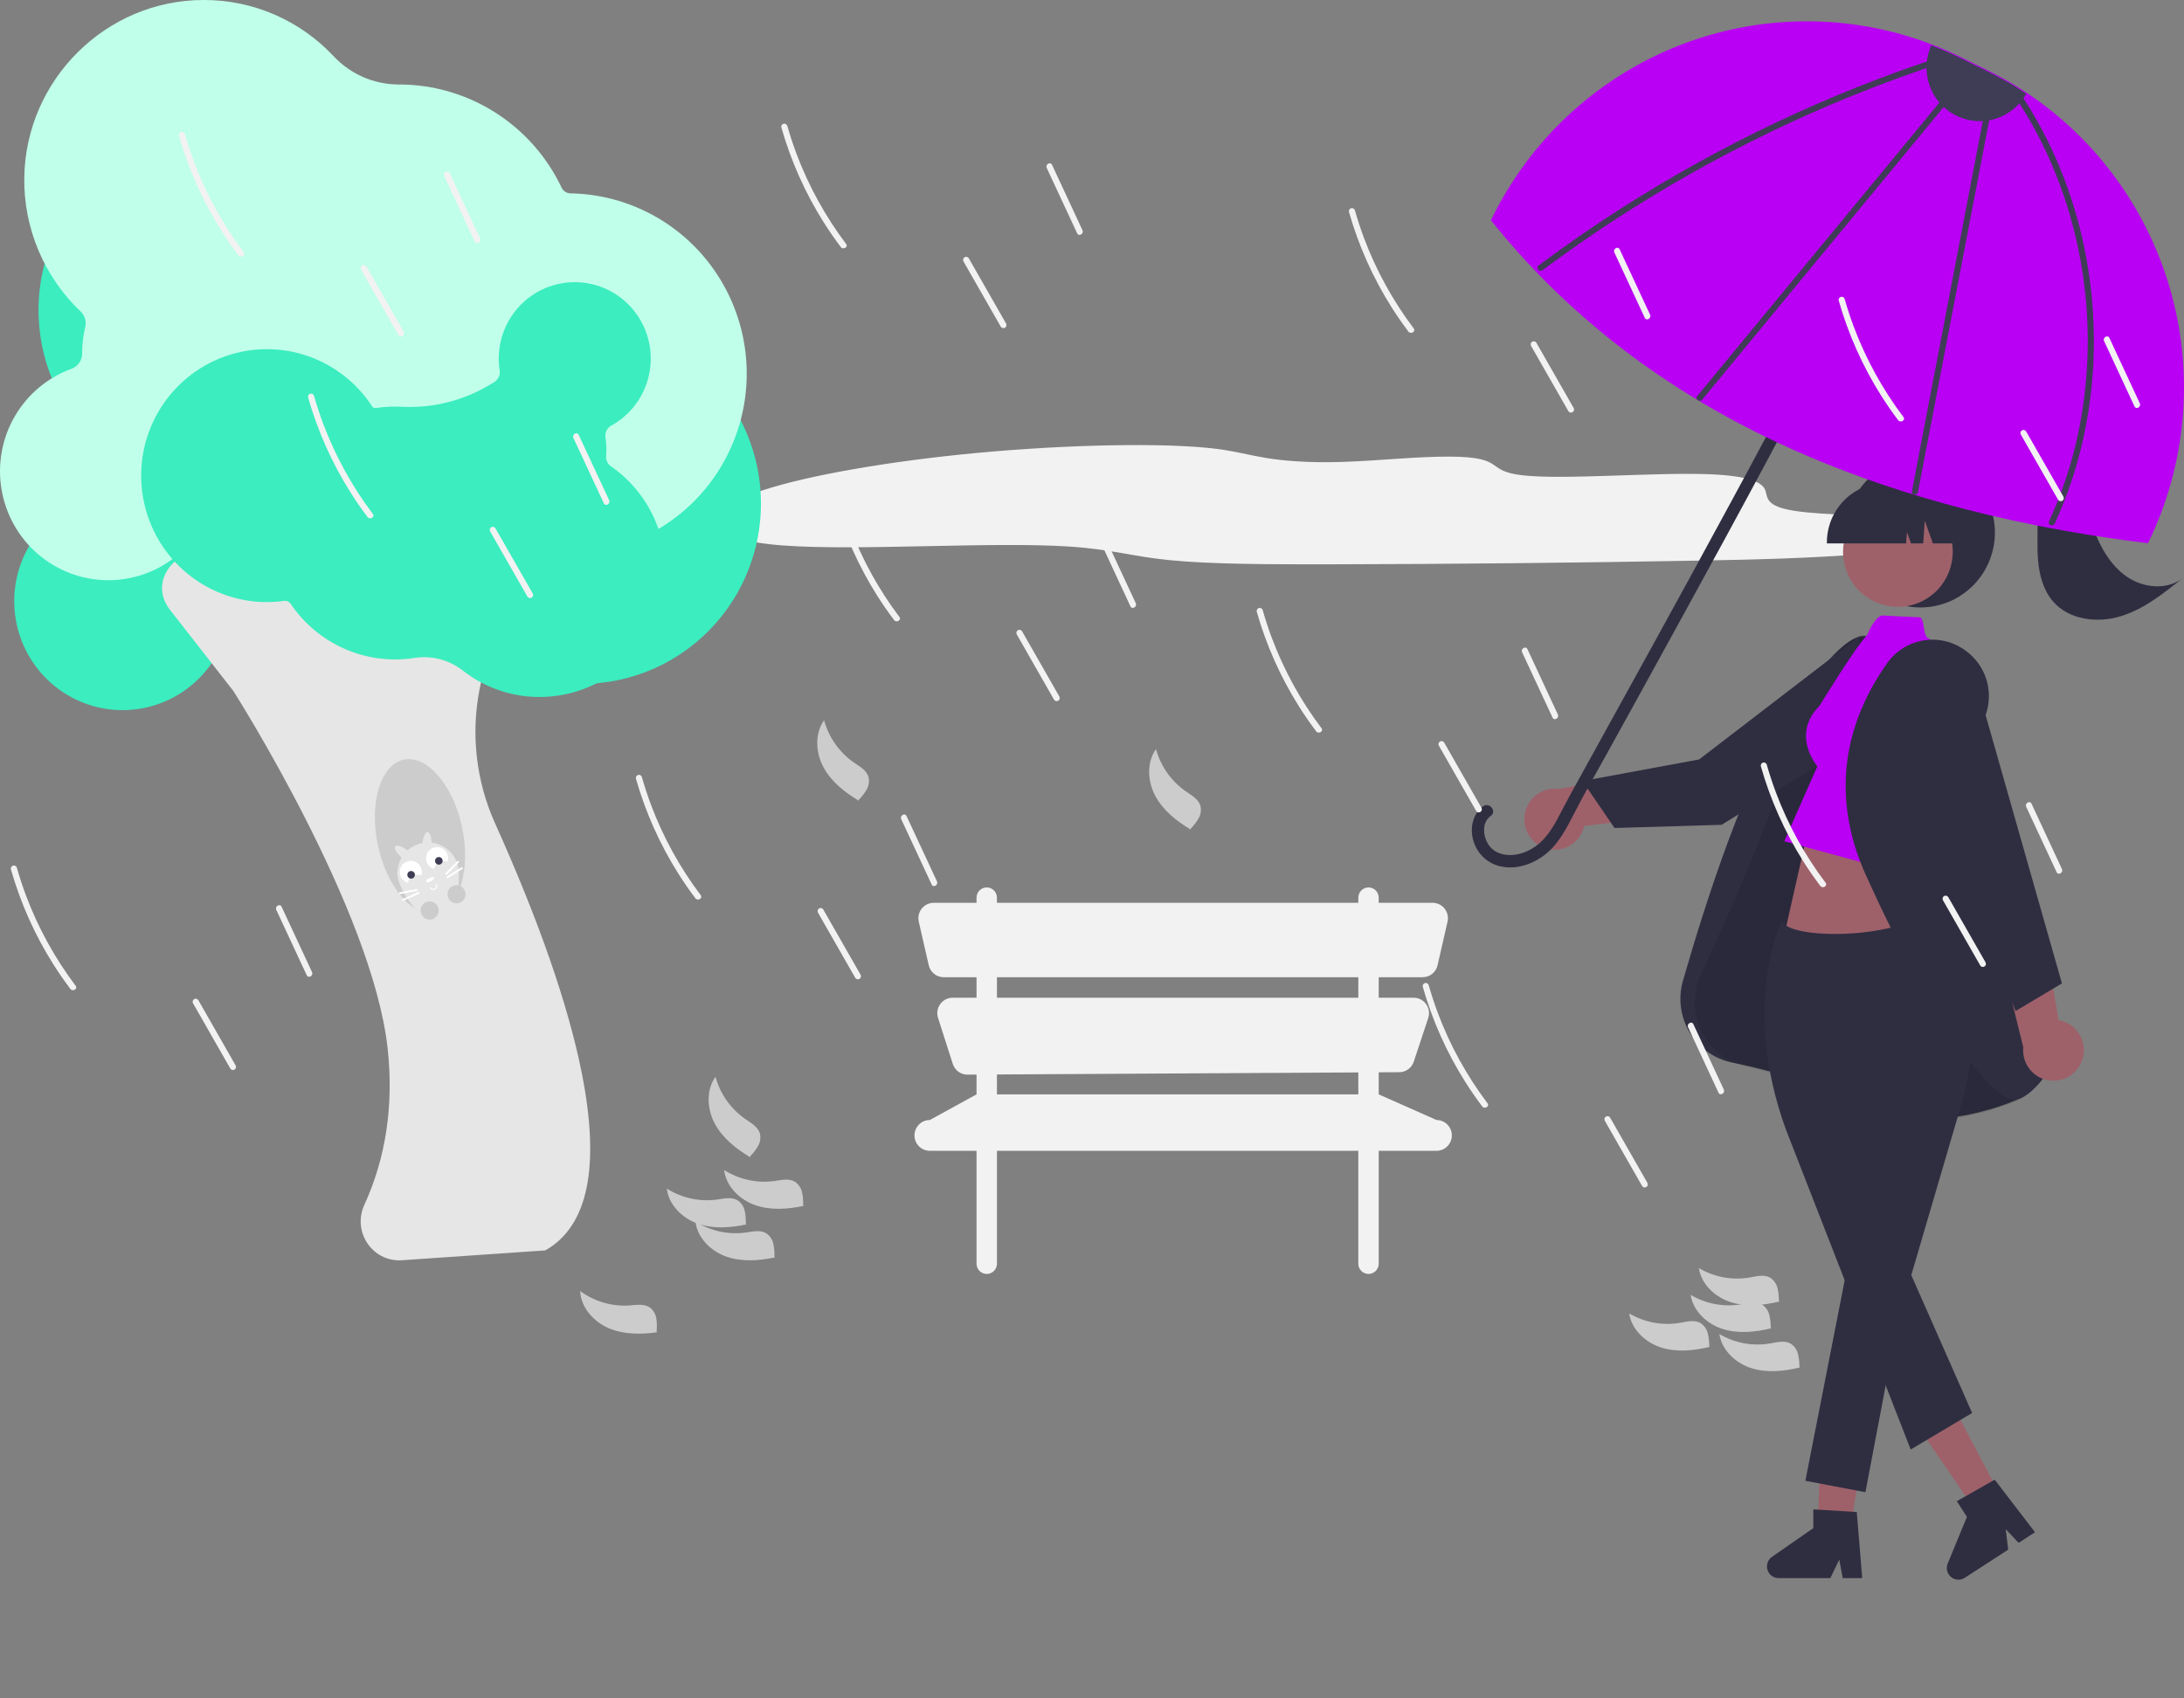 <svg width="126" height="98" viewBox="0 0 126 98" fill="none" xmlns="http://www.w3.org/2000/svg">
<rect x="0" y="0" width="126" height="98" fill="#808080" stroke="none"/>
<g clip-path="url(#clip0_322_14557)">
<path d="M114.756 30.719C115.895 30.219 113.584 29.928 110.961 29.833C108.339 29.737 105.166 29.742 103.49 29.47C101.87 29.207 101.989 28.739 101.853 28.315C101.716 27.891 101.093 27.456 98.564 27.362C95.412 27.244 90.215 27.697 87.836 27.425C85.616 27.172 86.935 26.377 83.698 26.347C81.849 26.33 79.468 26.591 77.411 26.655C75.479 26.714 74.051 26.591 73.048 26.426C72.045 26.261 71.347 26.051 70.219 25.905C67.256 25.522 61.46 25.651 56.287 26.142C51.114 26.633 46.679 27.438 44.178 28.235C41.677 29.032 40.986 29.817 41.569 30.483C41.941 30.907 42.893 31.305 45.202 31.476C49.521 31.795 57.211 31.245 61.674 31.536C64.161 31.698 65.264 32.099 67.447 32.319C69.792 32.555 73.224 32.568 76.596 32.562C83.618 32.55 90.819 32.478 98.162 32.345C101.229 32.289 104.443 32.217 107.707 31.952C110.97 31.687 114.299 31.176 114.988 30.697" fill="#F2F2F2"/>
<path d="M82.877 64.627L79.541 63.147V61.874L80.73 61.868C80.915 61.867 81.094 61.807 81.243 61.699C81.393 61.59 81.504 61.436 81.563 61.26L82.398 58.74C82.442 58.607 82.454 58.465 82.433 58.325C82.412 58.186 82.358 58.054 82.277 57.94C82.195 57.826 82.087 57.733 81.963 57.669C81.838 57.605 81.7 57.571 81.56 57.571H79.541V56.387H82.076C82.276 56.387 82.47 56.319 82.626 56.194C82.782 56.069 82.892 55.894 82.936 55.698L83.512 53.181C83.541 53.051 83.541 52.916 83.512 52.786C83.483 52.656 83.424 52.534 83.342 52.429C83.259 52.325 83.154 52.24 83.034 52.182C82.915 52.124 82.784 52.094 82.651 52.094H79.541V51.798C79.541 51.641 79.479 51.49 79.369 51.38C79.259 51.268 79.109 51.206 78.953 51.206C78.797 51.206 78.647 51.268 78.537 51.38C78.426 51.49 78.364 51.641 78.364 51.798V52.094H57.516V51.798C57.516 51.641 57.454 51.49 57.344 51.38C57.233 51.268 57.084 51.206 56.927 51.206C56.771 51.206 56.622 51.268 56.511 51.38C56.401 51.49 56.339 51.641 56.339 51.798V52.094H53.867C53.734 52.094 53.603 52.124 53.483 52.182C53.364 52.24 53.259 52.325 53.176 52.429C53.093 52.534 53.035 52.656 53.006 52.786C52.976 52.916 52.977 53.051 53.006 53.181L53.581 55.698C53.626 55.894 53.736 56.069 53.892 56.194C54.048 56.319 54.242 56.387 54.442 56.387H56.339V57.571H54.958C54.818 57.571 54.681 57.604 54.557 57.668C54.433 57.731 54.326 57.823 54.244 57.936C54.162 58.05 54.108 58.181 54.086 58.319C54.064 58.457 54.074 58.599 54.117 58.732L54.969 61.393C55.027 61.572 55.14 61.729 55.292 61.84C55.444 61.95 55.627 62.009 55.815 62.008L56.339 62.005V63.147L53.641 64.627C53.525 64.627 53.41 64.65 53.303 64.695C53.196 64.739 53.098 64.805 53.016 64.887C52.934 64.97 52.869 65.068 52.825 65.175C52.781 65.283 52.758 65.399 52.758 65.515C52.758 65.751 52.851 65.977 53.016 66.143C53.182 66.31 53.407 66.403 53.641 66.403H56.339V72.917C56.339 73.074 56.401 73.224 56.511 73.335C56.622 73.446 56.771 73.509 56.927 73.509C57.084 73.509 57.233 73.446 57.344 73.335C57.454 73.224 57.516 73.074 57.516 72.917V66.403H78.364V72.917C78.364 73.074 78.426 73.224 78.537 73.335C78.647 73.446 78.797 73.509 78.953 73.509C79.109 73.509 79.259 73.446 79.369 73.335C79.479 73.224 79.541 73.074 79.541 72.917V66.403H82.877C83.111 66.403 83.336 66.31 83.501 66.143C83.667 65.977 83.76 65.751 83.76 65.515C83.76 65.399 83.737 65.283 83.693 65.175C83.648 65.068 83.583 64.97 83.501 64.887C83.419 64.805 83.322 64.739 83.215 64.695C83.108 64.65 82.993 64.627 82.877 64.627ZM57.516 56.387H78.364V57.571H57.516L57.516 56.387ZM57.516 63.147V61.999L78.364 61.881V63.147H57.516Z" fill="#F2F2F2"/>
<path d="M47.504 44.265C47.055 43.428 46.992 42.332 47.544 41.56C47.816 42.556 48.431 43.424 49.278 44.009C49.606 44.233 49.994 44.449 50.106 44.831C50.165 45.075 50.128 45.332 50.004 45.55C49.88 45.765 49.73 45.963 49.556 46.139L49.54 46.199C48.727 45.714 47.953 45.101 47.504 44.265Z" fill="#CCCCCC"/>
<path d="M66.652 45.929C66.203 45.092 66.141 43.996 66.692 43.224C66.965 44.221 67.579 45.088 68.427 45.673C68.754 45.898 69.142 46.113 69.254 46.495C69.313 46.739 69.277 46.996 69.153 47.214C69.029 47.429 68.878 47.627 68.704 47.803L68.688 47.863C67.875 47.378 67.102 46.765 66.652 45.929Z" fill="#CCCCCC"/>
<path d="M99.385 76.685C98.484 76.4 97.679 75.658 97.539 74.718C98.425 75.241 99.467 75.432 100.48 75.257C100.871 75.188 101.298 75.071 101.643 75.266C101.855 75.4 102.007 75.61 102.069 75.853C102.129 76.094 102.158 76.341 102.156 76.59L102.186 76.644C101.267 76.867 100.287 76.969 99.385 76.685Z" fill="#CCCCCC"/>
<path d="M101.042 78.945C100.14 78.66 99.335 77.918 99.195 76.978C100.082 77.501 101.124 77.692 102.137 77.517C102.527 77.448 102.954 77.331 103.3 77.526C103.511 77.659 103.663 77.87 103.725 78.112C103.785 78.353 103.814 78.601 103.812 78.85L103.842 78.904C102.923 79.126 101.944 79.229 101.042 78.945Z" fill="#CCCCCC"/>
<path d="M95.839 77.755C94.937 77.47 94.132 76.728 93.992 75.788C94.879 76.311 95.921 76.502 96.934 76.328C97.324 76.259 97.751 76.141 98.097 76.337C98.308 76.47 98.46 76.68 98.522 76.923C98.582 77.164 98.611 77.412 98.609 77.66L98.639 77.714C97.72 77.937 96.74 78.04 95.839 77.755Z" fill="#CCCCCC"/>
<path d="M99.858 75.139C98.956 74.854 98.151 74.112 98.012 73.172C98.898 73.695 99.94 73.886 100.953 73.711C101.344 73.642 101.771 73.525 102.116 73.72C102.327 73.854 102.48 74.064 102.542 74.307C102.602 74.548 102.631 74.796 102.628 75.044L102.658 75.098C101.739 75.321 100.76 75.424 99.858 75.139Z" fill="#CCCCCC"/>
<path d="M35.113 76.637C34.244 76.264 33.516 75.446 33.469 74.496C34.3 75.105 35.318 75.398 36.343 75.325C36.738 75.295 37.175 75.22 37.499 75.449C37.697 75.603 37.828 75.827 37.865 76.075C37.901 76.32 37.906 76.57 37.879 76.817L37.904 76.874C36.968 77.004 35.983 77.009 35.113 76.637Z" fill="#CCCCCC"/>
<path d="M41.238 64.836C40.789 63.999 40.726 62.903 41.278 62.131C41.551 63.128 42.165 63.995 43.013 64.58C43.34 64.805 43.728 65.02 43.84 65.402C43.899 65.646 43.863 65.903 43.739 66.121C43.615 66.336 43.464 66.534 43.29 66.71L43.274 66.77C42.461 66.285 41.688 65.672 41.238 64.836Z" fill="#CCCCCC"/>
<path d="M41.906 72.509C41.013 72.196 40.232 71.43 40.121 70.485C40.991 71.036 42.026 71.26 43.044 71.116C43.437 71.06 43.867 70.955 44.207 71.162C44.414 71.302 44.559 71.516 44.614 71.761C44.666 72.004 44.688 72.252 44.678 72.501L44.706 72.555C43.781 72.749 42.799 72.822 41.906 72.509Z" fill="#CCCCCC"/>
<path d="M43.562 69.536C42.67 69.224 41.888 68.457 41.777 67.513C42.647 68.063 43.683 68.287 44.701 68.144C45.093 68.087 45.524 67.983 45.863 68.189C46.07 68.329 46.216 68.544 46.27 68.788C46.323 69.031 46.344 69.28 46.334 69.528L46.362 69.583C45.437 69.777 44.455 69.849 43.562 69.536Z" fill="#CCCCCC"/>
<path d="M40.254 70.607C39.361 70.294 38.58 69.527 38.469 68.583C39.339 69.134 40.374 69.357 41.392 69.214C41.785 69.157 42.215 69.053 42.554 69.259C42.761 69.399 42.907 69.614 42.961 69.859C43.014 70.102 43.035 70.35 43.025 70.598L43.054 70.653C42.129 70.847 41.146 70.919 40.254 70.607Z" fill="#CCCCCC"/>
<path d="M7.063 40.977C7.035 40.977 7.007 40.977 6.979 40.976C5.517 40.955 4.109 40.418 3 39.46C1.89 38.502 1.15 37.183 0.907 35.733C0.664 34.282 0.935 32.792 1.672 31.522C2.408 30.251 3.564 29.281 4.939 28.779C5.122 28.714 5.28 28.593 5.391 28.433C5.502 28.274 5.56 28.083 5.558 27.888L5.558 27.866C5.558 27.363 5.618 26.863 5.736 26.375C5.776 26.218 5.774 26.053 5.73 25.897C5.686 25.741 5.602 25.6 5.486 25.487C4.438 24.495 3.606 23.295 3.044 21.962C2.482 20.629 2.202 19.194 2.221 17.746C2.303 12.095 6.943 7.497 12.564 7.497L12.614 7.497C14.012 7.499 15.395 7.788 16.677 8.347C17.96 8.906 19.116 9.723 20.073 10.748C20.554 11.258 21.133 11.665 21.775 11.945C22.417 12.224 23.109 12.369 23.809 12.371L23.828 12.431L23.828 12.371L23.869 12.371C25.827 12.377 27.743 12.939 29.398 13.992C31.052 15.045 32.377 16.546 33.22 18.323C33.266 18.421 33.338 18.504 33.429 18.563C33.519 18.622 33.624 18.654 33.732 18.655L33.803 18.656C35.651 18.7 37.453 19.242 39.023 20.224C40.592 21.206 41.871 22.594 42.727 24.242C43.582 25.89 43.983 27.739 43.887 29.596C43.791 31.452 43.203 33.249 42.182 34.8C41.162 36.35 39.747 37.597 38.085 38.411C36.423 39.225 34.575 39.576 32.733 39.427C30.89 39.279 29.121 38.636 27.609 37.567C26.097 36.497 24.897 35.04 24.135 33.346C24.112 33.295 24.075 33.253 24.028 33.223C23.982 33.193 23.927 33.178 23.872 33.178C23.161 33.178 22.452 33.106 21.756 32.961C19.225 32.426 16.592 32.675 14.204 33.673C14.123 33.707 14.042 33.739 13.96 33.769C13.774 33.837 13.614 33.96 13.499 34.122C13.385 34.285 13.323 34.478 13.322 34.677V34.689C13.322 36.357 12.664 37.956 11.492 39.135C10.319 40.314 8.73 40.977 7.072 40.977H7.063V40.977Z" fill="#3BEDBF"/>
<path d="M23.035 72.724C22.675 72.725 22.321 72.638 22.002 72.469C21.684 72.301 21.412 72.057 21.209 71.758C20.986 71.435 20.851 71.058 20.817 70.666C20.784 70.274 20.854 69.88 21.02 69.523C22.267 66.799 22.72 63.764 22.365 60.506C21.493 52.495 13.54 39.992 13.46 39.867L9.809 35.194C8.978 34.13 9.386 32.987 10.117 32.377C10.837 31.776 12.01 31.585 12.884 32.588C13.137 32.857 13.333 33.175 13.458 33.523C13.705 31.892 14.667 24.521 12.966 18.452C12.434 16.554 13.617 15.241 14.94 14.824C16.24 14.416 17.924 14.811 18.552 16.646C18.915 17.708 19.031 18.91 18.896 20.22C18.551 23.58 18.29 26.712 18.12 29.528C18.101 29.85 18.184 30.17 18.358 30.441C18.531 30.712 18.786 30.921 19.085 31.037C19.384 31.152 19.712 31.169 20.021 31.085C20.331 31.001 20.606 30.82 20.806 30.568L23.662 26.979C25.381 24.82 27.965 24.735 29.764 25.609C31.395 26.401 33.072 28.325 32.433 31.141C32.279 31.816 32.004 32.353 31.613 32.738C31.532 32.819 31.449 32.9 31.365 32.98C29.463 34.807 28.171 37.181 27.666 39.776C27.161 42.372 27.468 45.061 28.546 47.474C31.098 53.143 32.787 58.005 33.566 61.926C34.636 67.313 33.93 70.751 31.468 72.144L31.445 72.151L23.192 72.718L23.188 72.664L23.192 72.718C23.139 72.722 23.087 72.724 23.035 72.724Z" fill="#E6E6E6"/>
<path d="M6.242 33.48C6.214 33.48 6.187 33.48 6.159 33.479C4.697 33.458 3.289 32.921 2.179 31.963C1.07 31.005 0.329 29.686 0.087 28.236C-0.156 26.785 0.115 25.295 0.851 24.025C1.588 22.754 2.744 21.784 4.119 21.282C4.301 21.217 4.459 21.096 4.57 20.936C4.681 20.777 4.74 20.586 4.738 20.391L4.738 20.369C4.738 19.866 4.798 19.366 4.916 18.878C4.956 18.721 4.954 18.556 4.91 18.4C4.866 18.244 4.782 18.103 4.666 17.99C3.618 16.998 2.786 15.798 2.224 14.465C1.662 13.132 1.381 11.697 1.401 10.249C1.483 4.598 6.122 0 11.743 0L11.794 0C13.192 0.002 14.575 0.291 15.857 0.85C17.14 1.409 18.295 2.226 19.253 3.25C19.734 3.761 20.313 4.168 20.955 4.448C21.597 4.727 22.289 4.872 22.988 4.874L23.008 4.934L23.008 4.874L23.049 4.874C25.007 4.88 26.923 5.442 28.577 6.495C30.232 7.548 31.557 9.049 32.4 10.826C32.446 10.924 32.518 11.007 32.608 11.066C32.699 11.124 32.804 11.156 32.911 11.158L32.983 11.159C34.831 11.203 36.633 11.745 38.202 12.727C39.772 13.709 41.051 15.097 41.906 16.745C42.762 18.393 43.163 20.242 43.067 22.098C42.971 23.955 42.383 25.752 41.362 27.303C40.342 28.853 38.927 30.1 37.265 30.914C35.603 31.728 33.755 32.079 31.912 31.93C30.07 31.782 28.3 31.139 26.788 30.07C25.276 29 24.077 27.543 23.315 25.849C23.292 25.798 23.255 25.756 23.208 25.726C23.161 25.696 23.107 25.681 23.052 25.681C22.341 25.681 21.632 25.608 20.936 25.464C18.405 24.929 15.772 25.177 13.383 26.176C13.303 26.21 13.222 26.242 13.14 26.272C12.954 26.34 12.793 26.463 12.679 26.625C12.565 26.788 12.503 26.981 12.502 27.18V27.192C12.502 28.86 11.843 30.459 10.671 31.638C9.499 32.817 7.909 33.48 6.252 33.48H6.242Z" fill="#C0FFEA"/>
<path d="M32.496 16.333C32.516 16.33 32.535 16.327 32.554 16.324C33.57 16.182 34.603 16.402 35.474 16.947C36.345 17.492 36.998 18.326 37.321 19.306C37.643 20.285 37.614 21.347 37.238 22.307C36.863 23.267 36.164 24.064 35.265 24.559C35.145 24.624 35.049 24.725 34.989 24.848C34.929 24.97 34.908 25.109 34.93 25.244L34.933 25.259C34.986 25.607 34.998 25.96 34.968 26.311C34.957 26.424 34.976 26.538 35.023 26.642C35.07 26.745 35.143 26.834 35.236 26.9C36.435 27.727 37.361 28.897 37.891 30.259C38.422 31.621 38.533 33.112 38.21 34.539C37.887 35.965 37.146 37.261 36.081 38.258C35.017 39.255 33.68 39.908 32.242 40.131L32.207 40.136C31.238 40.285 30.249 40.234 29.301 39.984C28.352 39.735 27.464 39.293 26.692 38.685C26.304 38.383 25.859 38.163 25.385 38.039C24.91 37.914 24.415 37.888 23.93 37.962L23.91 37.923L23.916 37.964L23.888 37.968C22.53 38.175 21.142 37.992 19.884 37.44C18.625 36.888 17.547 35.989 16.773 34.849C16.732 34.785 16.673 34.736 16.604 34.705C16.535 34.674 16.459 34.663 16.384 34.674L16.334 34.68C15.049 34.849 13.742 34.667 12.55 34.155C11.357 33.643 10.323 32.819 9.555 31.768C8.787 30.718 8.313 29.48 8.182 28.183C8.051 26.885 8.268 25.576 8.81 24.392C9.352 23.207 10.201 22.191 11.266 21.448C12.332 20.705 13.575 20.263 14.868 20.168C16.161 20.073 17.456 20.328 18.618 20.906C19.779 21.485 20.766 22.366 21.474 23.459C21.495 23.491 21.526 23.517 21.561 23.532C21.596 23.548 21.636 23.553 21.674 23.547C22.167 23.47 22.666 23.444 23.164 23.47C24.975 23.568 26.774 23.113 28.323 22.163C28.375 22.131 28.428 22.101 28.482 22.071C28.603 22.004 28.702 21.901 28.763 21.776C28.825 21.652 28.848 21.511 28.827 21.373L28.826 21.364C28.649 20.209 28.935 19.029 29.622 18.086C30.309 17.143 31.341 16.512 32.49 16.334L32.496 16.333Z" fill="#3BEDBF"/>
<path d="M107.557 36.699C105.886 36.699 103.271 41.222 103.244 41.269C100.834 44.363 98.356 52.197 97.093 56.592C96.949 57.091 96.91 57.614 96.978 58.129C97.046 58.644 97.219 59.139 97.487 59.583C97.755 60.027 98.112 60.41 98.535 60.708C98.958 61.006 99.437 61.212 99.944 61.314C102.584 61.844 104.829 62.598 106.616 63.554C110.846 65.818 115.863 63.678 116.371 63.45L114.706 54.796C112.857 48.62 109.01 36.895 107.679 36.708C107.639 36.702 107.598 36.699 107.557 36.699Z" fill="#2F2E41"/>
<path opacity="0.1" d="M114.764 54.783C114.764 54.783 109.409 36.891 107.688 36.649C105.967 36.407 103.898 41.289 103.898 41.289C102.813 45.802 100.103 52.008 98.136 56.2C97.894 56.716 97.77 57.28 97.773 57.851C97.777 58.422 97.908 58.984 98.157 59.497C98.406 60.01 98.766 60.46 99.211 60.814C99.656 61.168 100.175 61.417 100.728 61.542C102.601 61.965 104.735 62.615 106.589 63.608C111.107 66.025 116.439 63.485 116.439 63.485L114.764 54.783Z" fill="black"/>
<path d="M111.352 55.983L102.723 54.912L104.496 47.065L111.352 47.302V55.983Z" fill="#9E616A"/>
<path d="M106.55 89.467L104.82 89.185L105.08 82.341L107.632 82.757L106.55 89.467Z" fill="#9E616A"/>
<path d="M115.168 85.839L113.604 86.632L109.461 80.585L111.77 79.413L115.168 85.839Z" fill="#9E616A"/>
<path d="M110.232 83.639L103.029 65.165C100.451 58.082 102.754 53.201 102.778 53.152L102.79 53.129L102.814 53.12C103.11 54.278 109.817 54.199 111.353 52.415C112.25 53.173 113.444 54.958 113.7 57.09C113.967 59.378 113.765 61.697 113.104 63.902L110.267 73.577L113.777 81.531L110.232 83.639Z" fill="#2F2E41"/>
<path d="M106.757 72.18L104.156 85.445L107.62 86.102L109.799 74.62L106.757 72.18Z" fill="#2F2E41"/>
<path d="M107.12 87.246L106.909 87.233L104.898 87.111L104.614 87.095V88.176L102.231 89.831C102.113 89.913 102.025 90.03 101.978 90.166C101.931 90.302 101.929 90.45 101.972 90.587C102.015 90.724 102.1 90.844 102.215 90.93C102.33 91.015 102.47 91.061 102.613 91.06H105.597L106.111 89.993L106.312 91.06H107.436L107.12 87.246Z" fill="#2F2E41"/>
<path d="M117.403 88.412L115.08 85.38L114.961 85.448L113.398 86.335L112.894 86.62L113.476 87.527L112.367 90.218C112.313 90.351 112.302 90.498 112.336 90.638C112.37 90.777 112.448 90.902 112.558 90.994C112.667 91.086 112.804 91.141 112.946 91.15C113.089 91.159 113.231 91.121 113.351 91.043L115.858 89.416L115.714 88.237L116.459 89.026L117.403 88.412Z" fill="#2F2E41"/>
<path d="M110.792 35.051C113.166 35.051 115.091 33.115 115.091 30.726C115.091 28.338 113.166 26.401 110.792 26.401C108.417 26.401 106.492 28.338 106.492 30.726C106.492 33.115 108.417 35.051 110.792 35.051Z" fill="#2F2E41"/>
<path d="M89.03 48.898C88.634 48.735 88.31 48.432 88.121 48.045C87.932 47.658 87.891 47.215 88.004 46.8C88.118 46.384 88.38 46.026 88.739 45.791C89.099 45.557 89.531 45.463 89.955 45.528L95.471 44.461L97.541 46.934L91.398 47.659C91.343 47.909 91.234 48.143 91.079 48.346C90.925 48.55 90.727 48.716 90.502 48.834C90.276 48.952 90.027 49.019 89.773 49.03C89.519 49.041 89.265 48.996 89.03 48.898H89.03Z" fill="#9E616A"/>
<path d="M106.169 43.369L99.323 47.593L93.146 47.777L91.293 45.067L98.026 43.821L107.298 36.702L106.169 43.369Z" fill="#2F2E41"/>
<path d="M104.968 40.734C103.296 42.416 104.848 44.218 104.848 44.218L102.938 48.542L110.462 50.585L113.091 38.766L111.3 36.844C110.919 36.831 111.051 35.63 110.746 35.618C109.636 35.575 109.008 35.54 108.652 35.513C108.188 35.479 107.715 36.649 107.715 36.649C107.087 37.267 104.968 40.734 104.968 40.734Z" fill="#B900F4"/>
<path d="M118.239 58.938C117.839 58.603 117.471 58.232 117.14 57.828C116.53 57.094 115.984 56.309 115.508 55.481C114.864 54.368 114.326 53.197 113.9 51.984C113.898 51.981 113.898 51.979 113.897 51.977C113.764 51.597 113.64 51.207 113.526 50.805C113.525 50.801 113.523 50.796 113.521 50.792C113.329 50.114 113.174 49.426 113.055 48.73C112.578 45.916 113.505 43.352 114.366 41.697C114.44 41.557 114.503 41.412 114.554 41.263C114.789 40.609 114.808 39.896 114.607 39.231C114.405 38.566 113.996 37.984 113.438 37.573L113.397 37.542C113.056 37.289 112.669 37.106 112.258 37.004C111.846 36.902 111.419 36.883 111 36.948C110.582 37.013 110.18 37.161 109.818 37.383C109.456 37.605 109.142 37.897 108.893 38.241C108.89 38.245 108.887 38.248 108.885 38.252C107.412 40.316 106.024 43.368 106.623 47.138C106.766 48.026 107.003 48.896 107.328 49.734C107.427 49.992 107.536 50.252 107.654 50.515C108.138 51.585 108.612 52.59 109.078 53.528C109.485 54.352 109.884 55.126 110.274 55.848C111.535 58.191 112.689 59.999 113.668 61.266C114.8 62.728 115.699 63.467 116.26 63.467C116.318 63.467 116.375 63.459 116.429 63.441C116.432 63.439 116.433 63.439 116.435 63.438C116.873 63.29 117.41 62.832 117.859 62.25C118.273 61.709 118.61 61.061 118.717 60.454C118.796 60.001 118.777 59.37 118.239 58.938Z" fill="#2F2E41"/>
<path d="M111.013 34.626C112.546 33.783 113.11 31.849 112.272 30.306C111.433 28.763 109.51 28.196 107.976 29.039C106.443 29.883 105.879 31.817 106.717 33.36C107.556 34.903 109.479 35.47 111.013 34.626Z" fill="#9E616A"/>
<path d="M105.398 31.354H109.969L110.016 30.694L110.25 31.354H110.954L111.046 30.046L111.511 31.354H112.873V31.289C112.872 30.379 112.511 29.506 111.871 28.862C111.231 28.218 110.363 27.855 109.458 27.855H108.813C107.908 27.855 107.04 28.218 106.4 28.862C105.76 29.506 105.399 30.379 105.398 31.289V31.354Z" fill="#2F2E41"/>
<path d="M120.121 61.178C119.981 61.585 119.697 61.926 119.323 62.136C118.949 62.347 118.511 62.412 118.093 62.32C117.675 62.227 117.304 61.984 117.053 61.635C116.801 61.286 116.685 60.857 116.727 60.428L115.375 54.944L117.721 52.733L118.766 58.866C119.017 58.907 119.256 59.004 119.465 59.149C119.675 59.294 119.851 59.483 119.98 59.703C120.11 59.924 120.189 60.17 120.214 60.425C120.238 60.68 120.207 60.937 120.121 61.178V61.178Z" fill="#9E616A"/>
<path d="M114.027 39.407L118.958 56.744L116.287 58.337L108.547 39.639L114.027 39.407Z" fill="#2F2E41"/>
<path d="M122.688 33.266C121.746 32.609 121.16 31.547 120.756 30.466C120.353 29.386 120.099 28.251 119.643 27.193C119.089 25.915 118.254 24.78 117.201 23.875C116.526 23.296 115.741 22.808 114.866 22.664C113.991 22.521 113.016 22.777 112.457 23.468C111.897 24.16 111.898 25.305 112.576 25.879C112.374 25.665 111.981 25.718 111.806 25.955C111.725 26.079 111.685 26.225 111.692 26.373C111.7 26.521 111.754 26.663 111.847 26.778C111.914 26.864 111.997 26.935 112.092 26.989C112.303 27.464 112.665 27.856 113.12 28.103C113.674 28.377 114.412 28.32 114.831 27.864C115.251 27.408 115.191 26.557 114.651 26.256C115.491 26.093 116.361 26.584 116.848 27.292C117.335 28 117.499 28.884 117.539 29.744C117.579 30.604 117.508 31.467 117.58 32.325C117.652 33.183 117.885 34.061 118.449 34.709C119.371 35.771 120.994 35.97 122.337 35.562C123.679 35.154 124.81 34.253 125.904 33.37C124.994 34.072 123.631 33.924 122.688 33.266Z" fill="#2F2E41"/>
<path d="M85.557 46.528C84.948 46.98 84.793 47.808 85.002 48.51C85.111 48.894 85.326 49.239 85.622 49.504C85.918 49.77 86.283 49.946 86.675 50.011C87.553 50.177 88.492 49.831 89.175 49.283C89.945 48.665 90.391 47.763 90.834 46.902C91.434 45.735 92.094 44.596 92.728 43.447C93.435 42.166 94.142 40.885 94.849 39.604C96.438 36.721 98.019 33.835 99.593 30.944C101.165 28.051 102.72 25.147 104.256 22.233C105.501 19.859 106.733 17.477 107.887 15.056C108 14.818 108.112 14.58 108.223 14.341C108.256 14.252 108.253 14.155 108.215 14.069C108.177 13.982 108.106 13.915 108.019 13.88C107.931 13.848 107.834 13.852 107.749 13.89C107.663 13.928 107.596 13.998 107.561 14.086C106.511 16.34 105.376 18.555 104.229 20.76C102.792 23.525 101.328 26.276 99.839 29.013C98.299 31.859 96.748 34.699 95.185 37.532C93.832 39.99 92.477 42.446 91.12 44.901C90.79 45.499 90.456 46.094 90.143 46.701C89.74 47.486 89.321 48.308 88.59 48.834C87.968 49.282 87.088 49.519 86.368 49.173C85.833 48.915 85.559 48.272 85.633 47.716C85.648 47.589 85.689 47.467 85.753 47.357C85.818 47.248 85.905 47.153 86.008 47.079C86.376 46.806 85.924 46.256 85.557 46.528V46.528Z" fill="#2F2E41"/>
<path d="M123.921 31.346L123.879 31.341C122.268 31.142 120.672 30.902 119.135 30.627C118.041 30.432 116.973 30.22 115.961 29.996C115.107 29.808 114.263 29.607 113.452 29.398C112.548 29.166 111.651 28.917 110.786 28.657C110.425 28.55 110.057 28.436 109.694 28.32C109.02 28.105 108.371 27.886 107.764 27.67C107.175 27.463 106.581 27.242 105.999 27.013C105.987 27.009 105.974 27.005 105.962 27C104.783 26.539 103.624 26.041 102.52 25.522C102.307 25.422 102.094 25.321 101.883 25.218C95.516 22.123 90.185 17.924 86.039 12.737L86.016 12.708L86.032 12.674C88.248 8.101 92.085 4.528 96.787 2.657C101.49 0.786 106.719 0.752 111.445 2.562C112.027 2.785 112.6 3.036 113.149 3.306L114.625 4.032C115.423 4.424 116.195 4.868 116.935 5.361C121.032 8.096 124.002 12.236 125.29 17.009C126.579 21.782 126.099 26.864 123.94 31.308L123.921 31.346Z" fill="#B900F4"/>
<path d="M88.993 15.591C94.495 11.488 100.495 8.108 106.846 5.531C108.628 4.808 110.434 4.149 112.265 3.555C112.481 3.485 112.331 3.162 112.116 3.231C105.569 5.357 99.319 8.314 93.516 12.031C91.895 13.068 90.312 14.163 88.767 15.316C88.584 15.453 88.81 15.727 88.993 15.591Z" fill="#3F3D56"/>
<path d="M115.8 4.727C115.779 4.757 115.769 4.793 115.77 4.83C115.771 4.867 115.783 4.902 115.805 4.931C116.807 6.328 117.656 7.83 118.339 9.409C119.021 10.989 119.542 12.635 119.892 14.321C120.246 16.007 120.431 17.724 120.447 19.448C120.462 21.171 120.306 22.891 119.979 24.582C119.7 26.028 119.289 27.446 118.752 28.817C118.662 29.047 118.568 29.276 118.471 29.503C118.386 29.699 118.3 29.893 118.21 30.086C118.114 30.296 118.446 30.421 118.542 30.214C118.659 29.958 118.773 29.701 118.881 29.44C119.443 28.09 119.884 26.693 120.198 25.264C120.573 23.56 120.774 21.822 120.798 20.077C120.823 18.329 120.677 16.583 120.361 14.865C120.045 13.148 119.558 11.468 118.907 9.849C118.254 8.225 117.428 6.676 116.445 5.229C116.401 5.163 116.355 5.096 116.309 5.031L115.8 4.727Z" fill="#3F3D56"/>
<path d="M98.203 23.063L103.893 16.166L109.584 9.269L112.787 5.386C112.933 5.209 112.645 5.001 112.5 5.177L106.809 12.074L101.118 18.972L97.915 22.854C97.769 23.031 98.058 23.239 98.203 23.063H98.203Z" fill="#3F3D56"/>
<path d="M110.653 28.388L112.271 19.942L113.883 11.525L114.792 6.777C114.835 6.552 114.482 6.519 114.439 6.743L112.822 15.189L111.21 23.606L110.301 28.353C110.257 28.579 110.611 28.612 110.653 28.388Z" fill="#3F3D56"/>
<path d="M116.9 5.411C116.555 6.03 116.009 6.511 115.354 6.773C114.698 7.035 113.973 7.062 113.299 6.85C112.626 6.638 112.046 6.199 111.656 5.608C111.266 5.016 111.091 4.307 111.159 3.601C111.191 3.261 111.28 2.928 111.421 2.617C111.993 2.837 112.559 3.084 113.121 3.359L114.597 4.085C115.393 4.476 116.162 4.919 116.9 5.411Z" fill="#3F3D56"/>
<path d="M45.079 7.354C45.631 9.293 46.456 11.142 47.531 12.845C47.837 13.328 48.163 13.799 48.508 14.256C48.644 14.436 48.952 14.259 48.814 14.076C47.615 12.487 46.65 10.733 45.949 8.867C45.751 8.338 45.575 7.802 45.421 7.259C45.407 7.215 45.377 7.178 45.337 7.156C45.296 7.133 45.249 7.128 45.205 7.14C45.16 7.153 45.122 7.182 45.099 7.221C45.075 7.261 45.068 7.309 45.079 7.354H45.079Z" fill="#F2F2F2"/>
<path d="M55.584 15.082L57.738 18.851C57.763 18.89 57.801 18.918 57.846 18.929C57.891 18.94 57.938 18.933 57.978 18.91C58.017 18.887 58.047 18.849 58.059 18.804C58.071 18.759 58.066 18.712 58.044 18.671L55.89 14.902C55.865 14.862 55.827 14.834 55.782 14.823C55.737 14.812 55.69 14.819 55.65 14.843C55.611 14.866 55.581 14.904 55.569 14.949C55.557 14.993 55.562 15.041 55.584 15.082Z" fill="#F2F2F2"/>
<path d="M60.39 9.694L62.144 13.463C62.241 13.671 62.547 13.49 62.45 13.283L60.696 9.514C60.599 9.306 60.293 9.487 60.39 9.694Z" fill="#F2F2F2"/>
<path d="M77.825 12.229C78.377 14.168 79.203 16.017 80.277 17.72C80.583 18.203 80.909 18.674 81.254 19.131C81.39 19.311 81.698 19.134 81.56 18.951C80.361 17.362 79.396 15.608 78.695 13.742C78.497 13.213 78.321 12.677 78.167 12.134C78.153 12.09 78.123 12.053 78.083 12.031C78.042 12.008 77.995 12.003 77.951 12.015C77.906 12.027 77.868 12.057 77.845 12.097C77.822 12.136 77.814 12.184 77.825 12.229H77.825Z" fill="#F2F2F2"/>
<path d="M88.33 19.957L90.484 23.726C90.509 23.765 90.547 23.793 90.592 23.804C90.637 23.815 90.684 23.808 90.724 23.785C90.763 23.762 90.793 23.724 90.805 23.679C90.817 23.634 90.812 23.587 90.79 23.546L88.636 19.777C88.612 19.737 88.573 19.709 88.528 19.698C88.483 19.688 88.436 19.694 88.397 19.718C88.357 19.741 88.328 19.779 88.315 19.824C88.303 19.868 88.308 19.916 88.33 19.957Z" fill="#F2F2F2"/>
<path d="M93.136 14.569L94.89 18.338C94.987 18.546 95.293 18.365 95.196 18.158L93.442 14.389C93.345 14.181 93.039 14.362 93.136 14.569Z" fill="#F2F2F2"/>
<path d="M72.505 35.297C73.056 37.236 73.882 39.085 74.957 40.788C75.263 41.272 75.589 41.742 75.934 42.199C76.07 42.38 76.378 42.202 76.24 42.019C75.04 40.431 74.075 38.676 73.375 36.81C73.177 36.282 73.001 35.746 72.847 35.202C72.833 35.158 72.803 35.121 72.762 35.099C72.722 35.077 72.675 35.071 72.63 35.084C72.586 35.096 72.548 35.125 72.525 35.165C72.501 35.205 72.494 35.252 72.505 35.297H72.505Z" fill="#F2F2F2"/>
<path d="M83.01 43.025L85.164 46.794C85.188 46.834 85.227 46.862 85.272 46.873C85.317 46.884 85.364 46.877 85.403 46.853C85.443 46.83 85.472 46.792 85.485 46.747C85.497 46.703 85.492 46.655 85.47 46.614L83.316 42.845C83.291 42.806 83.252 42.778 83.208 42.767C83.163 42.756 83.116 42.763 83.076 42.786C83.037 42.809 83.007 42.847 82.995 42.892C82.982 42.937 82.988 42.984 83.01 43.025Z" fill="#F2F2F2"/>
<path d="M87.815 37.637L89.57 41.407C89.667 41.614 89.972 41.434 89.876 41.227L88.122 37.457C88.025 37.249 87.719 37.43 87.815 37.637Z" fill="#F2F2F2"/>
<path d="M36.688 44.929C37.24 46.868 38.066 48.717 39.141 50.42C39.447 50.904 39.772 51.374 40.117 51.831C40.254 52.011 40.562 51.834 40.424 51.651C39.224 50.062 38.259 48.308 37.558 46.442C37.361 45.914 37.184 45.378 37.03 44.834C37.017 44.79 36.986 44.753 36.946 44.731C36.906 44.709 36.858 44.703 36.814 44.715C36.77 44.728 36.732 44.757 36.708 44.797C36.685 44.837 36.678 44.884 36.688 44.929H36.688Z" fill="#F2F2F2"/>
<path d="M47.189 52.657L49.343 56.426C49.368 56.465 49.407 56.493 49.452 56.505C49.496 56.515 49.543 56.508 49.583 56.485C49.623 56.462 49.652 56.424 49.664 56.379C49.677 56.335 49.672 56.287 49.65 56.246L47.495 52.477C47.471 52.438 47.432 52.41 47.388 52.399C47.343 52.388 47.296 52.395 47.256 52.418C47.216 52.441 47.187 52.479 47.175 52.524C47.162 52.568 47.167 52.616 47.189 52.657Z" fill="#F2F2F2"/>
<path d="M51.995 47.269L53.75 51.039C53.846 51.246 54.152 51.065 54.056 50.858L52.301 47.089C52.205 46.881 51.899 47.062 51.995 47.269Z" fill="#F2F2F2"/>
<path d="M82.083 56.939C82.635 58.878 83.46 60.727 84.535 62.429C84.841 62.913 85.167 63.384 85.512 63.841C85.648 64.021 85.956 63.844 85.818 63.661C84.619 62.072 83.653 60.318 82.953 58.452C82.755 57.923 82.579 57.387 82.425 56.844C82.411 56.8 82.381 56.763 82.341 56.74C82.3 56.718 82.253 56.713 82.208 56.725C82.164 56.737 82.126 56.767 82.103 56.806C82.079 56.846 82.072 56.894 82.083 56.939H82.083Z" fill="#F2F2F2"/>
<path d="M92.584 64.667L94.738 68.436C94.763 68.475 94.801 68.503 94.846 68.514C94.891 68.525 94.938 68.518 94.978 68.495C95.017 68.472 95.046 68.434 95.059 68.389C95.071 68.344 95.066 68.297 95.044 68.256L92.89 64.487C92.865 64.447 92.827 64.419 92.782 64.408C92.737 64.397 92.69 64.404 92.65 64.428C92.611 64.451 92.582 64.489 92.569 64.534C92.557 64.578 92.562 64.626 92.584 64.667Z" fill="#F2F2F2"/>
<path d="M97.39 59.279L99.144 63.048C99.241 63.256 99.547 63.075 99.45 62.868L97.696 59.099C97.599 58.891 97.293 59.072 97.39 59.279Z" fill="#F2F2F2"/>
<path d="M101.587 44.215C102.138 46.154 102.964 48.003 104.039 49.706C104.345 50.19 104.671 50.66 105.016 51.117C105.152 51.298 105.46 51.12 105.322 50.937C104.123 49.349 103.157 47.594 102.457 45.728C102.259 45.2 102.083 44.664 101.929 44.12C101.915 44.076 101.885 44.039 101.844 44.017C101.804 43.995 101.757 43.989 101.712 44.002C101.668 44.014 101.63 44.043 101.607 44.083C101.583 44.123 101.576 44.17 101.587 44.215H101.587Z" fill="#F2F2F2"/>
<path d="M112.092 51.943L114.246 55.712C114.27 55.752 114.309 55.78 114.354 55.791C114.399 55.802 114.446 55.795 114.485 55.771C114.525 55.748 114.554 55.71 114.567 55.665C114.579 55.621 114.574 55.573 114.552 55.532L112.398 51.763C112.373 51.724 112.335 51.696 112.29 51.685C112.245 51.674 112.198 51.681 112.158 51.704C112.118 51.727 112.089 51.765 112.077 51.81C112.064 51.855 112.07 51.902 112.092 51.943Z" fill="#F2F2F2"/>
<path d="M116.897 46.556L118.652 50.326C118.749 50.533 119.054 50.352 118.958 50.146L117.204 46.376C117.107 46.168 116.801 46.349 116.897 46.556Z" fill="#F2F2F2"/>
<path d="M106.079 17.342C106.631 19.281 107.457 21.13 108.531 22.833C108.837 23.317 109.163 23.787 109.508 24.244C109.644 24.424 109.952 24.247 109.814 24.064C108.615 22.476 107.65 20.721 106.949 18.855C106.751 18.327 106.575 17.791 106.421 17.247C106.407 17.203 106.377 17.166 106.337 17.144C106.296 17.122 106.249 17.116 106.205 17.128C106.16 17.141 106.122 17.17 106.099 17.21C106.075 17.25 106.068 17.297 106.079 17.342H106.079Z" fill="#F2F2F2"/>
<path d="M116.584 25.07L118.738 28.839C118.763 28.879 118.801 28.907 118.846 28.918C118.891 28.928 118.938 28.922 118.978 28.898C119.017 28.875 119.047 28.837 119.059 28.792C119.071 28.748 119.066 28.7 119.044 28.659L116.89 24.89C116.865 24.851 116.827 24.823 116.782 24.812C116.737 24.801 116.69 24.808 116.65 24.831C116.611 24.854 116.582 24.892 116.569 24.937C116.557 24.982 116.562 25.029 116.584 25.07Z" fill="#F2F2F2"/>
<path d="M121.39 19.682L123.144 23.452C123.241 23.659 123.547 23.479 123.45 23.272L121.696 19.502C121.599 19.294 121.293 19.475 121.39 19.682Z" fill="#F2F2F2"/>
<path d="M10.325 7.829C10.877 9.768 11.703 11.617 12.777 13.32C13.083 13.804 13.409 14.274 13.754 14.731C13.89 14.912 14.198 14.734 14.06 14.551C12.861 12.963 11.896 11.209 11.195 9.343C10.997 8.814 10.821 8.278 10.667 7.735C10.653 7.69 10.623 7.653 10.583 7.631C10.542 7.609 10.495 7.604 10.451 7.616C10.406 7.628 10.368 7.657 10.345 7.697C10.322 7.737 10.315 7.784 10.325 7.829H10.325Z" fill="#F2F2F2"/>
<path d="M20.83 15.557L22.984 19.327C23.009 19.366 23.047 19.394 23.092 19.405C23.137 19.416 23.184 19.409 23.224 19.386C23.264 19.362 23.293 19.324 23.305 19.28C23.317 19.235 23.312 19.187 23.29 19.147L21.136 15.377C21.111 15.338 21.073 15.31 21.028 15.299C20.983 15.288 20.936 15.295 20.896 15.318C20.857 15.342 20.828 15.38 20.815 15.424C20.803 15.469 20.808 15.517 20.83 15.557Z" fill="#F2F2F2"/>
<path d="M25.636 10.169L27.39 13.939C27.487 14.147 27.793 13.966 27.696 13.759L25.942 9.989C25.845 9.782 25.539 9.963 25.636 10.169Z" fill="#F2F2F2"/>
<path d="M17.774 22.931C18.326 24.87 19.152 26.719 20.227 28.422C20.532 28.905 20.858 29.376 21.203 29.833C21.34 30.013 21.648 29.836 21.509 29.653C20.31 28.064 19.345 26.31 18.644 24.444C18.446 23.916 18.27 23.38 18.116 22.836C18.103 22.792 18.072 22.755 18.032 22.733C17.992 22.711 17.944 22.705 17.9 22.717C17.855 22.73 17.818 22.759 17.794 22.799C17.771 22.838 17.764 22.886 17.774 22.931H17.774Z" fill="#F2F2F2"/>
<path d="M28.275 30.659L30.43 34.428C30.454 34.467 30.493 34.495 30.537 34.506C30.582 34.517 30.629 34.511 30.669 34.487C30.709 34.464 30.738 34.426 30.75 34.381C30.763 34.337 30.758 34.289 30.736 34.248L28.581 30.479C28.557 30.44 28.518 30.412 28.473 30.401C28.429 30.39 28.381 30.396 28.342 30.42C28.302 30.443 28.273 30.481 28.261 30.526C28.248 30.57 28.253 30.618 28.275 30.659Z" fill="#F2F2F2"/>
<path d="M33.081 25.271L34.836 29.041C34.932 29.248 35.238 29.067 35.142 28.86L33.387 25.091C33.291 24.883 32.985 25.064 33.081 25.271Z" fill="#F2F2F2"/>
<path d="M0.63 50.16C1.181 52.099 2.007 53.949 3.082 55.651C3.388 56.135 3.714 56.605 4.059 57.062C4.195 57.243 4.503 57.065 4.365 56.882C3.166 55.294 2.2 53.54 1.5 51.674C1.302 51.145 1.126 50.609 0.972 50.066C0.958 50.021 0.928 49.984 0.887 49.962C0.847 49.94 0.8 49.935 0.755 49.947C0.711 49.959 0.673 49.988 0.65 50.028C0.626 50.068 0.619 50.115 0.63 50.16H0.63Z" fill="#F2F2F2"/>
<path d="M11.135 57.889L13.289 61.659C13.313 61.698 13.352 61.726 13.397 61.737C13.441 61.748 13.489 61.741 13.528 61.718C13.568 61.694 13.597 61.656 13.61 61.612C13.622 61.567 13.617 61.52 13.595 61.479L11.441 57.709C11.416 57.67 11.377 57.642 11.333 57.631C11.288 57.62 11.241 57.627 11.201 57.65C11.162 57.674 11.132 57.712 11.12 57.756C11.107 57.801 11.113 57.849 11.135 57.889Z" fill="#F2F2F2"/>
<path d="M15.94 52.502L17.695 56.271C17.792 56.479 18.097 56.298 18.001 56.091L16.247 52.322C16.15 52.114 15.844 52.295 15.94 52.502Z" fill="#F2F2F2"/>
<path d="M48.153 28.876C48.705 30.815 49.531 32.664 50.605 34.367C50.911 34.851 51.237 35.321 51.582 35.778C51.718 35.959 52.026 35.781 51.888 35.598C50.689 34.01 49.724 32.255 49.023 30.39C48.825 29.861 48.649 29.325 48.495 28.781C48.481 28.737 48.451 28.7 48.411 28.678C48.37 28.656 48.323 28.65 48.279 28.663C48.234 28.675 48.197 28.704 48.173 28.744C48.15 28.784 48.143 28.831 48.153 28.876H48.153Z" fill="#F2F2F2"/>
<path d="M58.658 36.604L60.812 40.374C60.837 40.413 60.876 40.441 60.92 40.452C60.965 40.463 61.012 40.456 61.052 40.432C61.092 40.409 61.121 40.371 61.133 40.327C61.146 40.282 61.14 40.234 61.118 40.194L58.964 36.424C58.94 36.385 58.901 36.357 58.856 36.346C58.812 36.335 58.764 36.342 58.725 36.365C58.685 36.389 58.656 36.426 58.643 36.471C58.631 36.516 58.636 36.563 58.658 36.604Z" fill="#F2F2F2"/>
<path d="M63.464 31.216L65.218 34.986C65.315 35.194 65.621 35.013 65.525 34.806L63.77 31.036C63.673 30.829 63.367 31.009 63.464 31.216Z" fill="#F2F2F2"/>
<path d="M25.169 52.672C26.51 52.384 27.176 50.172 26.658 47.731C26.139 45.291 24.632 43.546 23.291 43.834C21.95 44.123 21.284 46.335 21.802 48.775C22.321 51.216 23.828 52.96 25.169 52.672Z" fill="#CCCCCC"/>
<path d="M26.472 50.394C26.472 51.379 26.388 53.367 25.408 53.367C24.429 53.367 22.926 51.379 22.926 50.394C22.926 49.921 23.113 49.467 23.445 49.133C23.778 48.798 24.229 48.61 24.699 48.61C25.169 48.61 25.62 48.798 25.953 49.133C26.285 49.467 26.472 49.921 26.472 50.394Z" fill="#E6E6E6"/>
<path d="M25.098 51.326C25.045 51.354 24.983 51.36 24.926 51.343C24.869 51.325 24.821 51.286 24.793 51.233C24.789 51.225 24.788 51.217 24.791 51.209C24.793 51.2 24.799 51.194 24.806 51.19C24.814 51.185 24.822 51.185 24.83 51.187C24.839 51.189 24.845 51.195 24.849 51.203C24.87 51.24 24.904 51.269 24.945 51.281C24.986 51.293 25.03 51.289 25.067 51.269C25.105 51.248 25.133 51.214 25.145 51.173C25.158 51.132 25.153 51.087 25.133 51.049C25.129 51.042 25.128 51.033 25.131 51.025C25.133 51.017 25.139 51.01 25.146 51.006C25.154 51.002 25.163 51.001 25.171 51.003C25.179 51.006 25.186 51.011 25.19 51.019C25.218 51.072 25.224 51.134 25.207 51.191C25.19 51.249 25.15 51.297 25.098 51.326Z" fill="white"/>
<path d="M24.86 50.849C24.985 50.781 25.066 50.687 25.04 50.639C25.014 50.59 24.891 50.606 24.766 50.673C24.641 50.741 24.56 50.835 24.586 50.884C24.612 50.932 24.734 50.917 24.86 50.849Z" fill="white"/>
<path d="M23.53 50.931C23.547 50.848 23.581 50.77 23.632 50.703C23.682 50.635 23.746 50.58 23.82 50.54C23.894 50.5 23.976 50.477 24.059 50.472C24.143 50.467 24.227 50.481 24.305 50.513C24.344 50.392 24.347 50.263 24.313 50.141C24.279 50.019 24.21 49.91 24.114 49.827C24.018 49.745 23.901 49.693 23.776 49.677C23.65 49.662 23.524 49.685 23.411 49.742C23.299 49.799 23.206 49.889 23.144 49.999C23.082 50.11 23.055 50.236 23.064 50.363C23.074 50.489 23.121 50.609 23.198 50.709C23.276 50.809 23.382 50.883 23.501 50.922C23.511 50.925 23.52 50.928 23.53 50.931Z" fill="white"/>
<path d="M23.719 50.699C23.84 50.699 23.938 50.6 23.938 50.478C23.938 50.356 23.84 50.258 23.719 50.258C23.598 50.258 23.5 50.356 23.5 50.478C23.5 50.6 23.598 50.699 23.719 50.699Z" fill="#3F3D56"/>
<path d="M25.045 50.138C25.062 50.055 25.097 49.977 25.147 49.91C25.197 49.842 25.262 49.786 25.336 49.747C25.41 49.707 25.491 49.684 25.575 49.679C25.659 49.674 25.743 49.688 25.82 49.72C25.86 49.599 25.862 49.47 25.828 49.348C25.794 49.226 25.725 49.117 25.63 49.034C25.534 48.952 25.416 48.9 25.291 48.885C25.166 48.869 25.039 48.892 24.927 48.949C24.815 49.007 24.722 49.096 24.66 49.206C24.598 49.317 24.57 49.443 24.58 49.57C24.59 49.696 24.636 49.817 24.714 49.916C24.792 50.016 24.897 50.09 25.017 50.13C25.026 50.133 25.036 50.135 25.045 50.138Z" fill="white"/>
<path d="M25.317 49.893C25.438 49.893 25.536 49.794 25.536 49.672C25.536 49.551 25.438 49.452 25.317 49.452C25.196 49.452 25.098 49.551 25.098 49.672C25.098 49.794 25.196 49.893 25.317 49.893Z" fill="#3F3D56"/>
<path d="M26.416 49.658L25.668 50.425L25.744 50.499L26.492 49.733L26.416 49.658Z" fill="white"/>
<path d="M26.654 50.028L25.75 50.601L25.806 50.691L26.71 50.118L26.654 50.028Z" fill="white"/>
<path d="M24.064 51.291L23.016 51.494L23.036 51.599L24.084 51.395L24.064 51.291Z" fill="white"/>
<path d="M24.165 51.457L23.191 51.898L23.235 51.995L24.209 51.554L24.165 51.457Z" fill="white"/>
<path d="M26.337 52.125C26.625 52.125 26.858 51.891 26.858 51.601C26.858 51.312 26.625 51.077 26.337 51.077C26.05 51.077 25.816 51.312 25.816 51.601C25.816 51.891 26.05 52.125 26.337 52.125Z" fill="#CCCCCC"/>
<path d="M24.787 53.062C25.074 53.062 25.308 52.827 25.308 52.538C25.308 52.248 25.074 52.014 24.787 52.014C24.499 52.014 24.266 52.248 24.266 52.538C24.266 52.827 24.499 53.062 24.787 53.062Z" fill="#CCCCCC"/>
<path d="M24.7 48.015C24.464 47.896 24.336 48.781 24.336 48.781H24.893C24.893 48.781 24.937 48.134 24.7 48.015Z" fill="#E6E6E6"/>
<path d="M22.82 48.822C22.588 48.949 23.237 49.56 23.237 49.56L23.555 49.1C23.555 49.1 23.052 48.694 22.82 48.822Z" fill="#E6E6E6"/>
</g>
<defs>
<clipPath id="clip0_322_14557">
<rect width="126" height="98" fill="white"/>
</clipPath>
</defs>
</svg>
